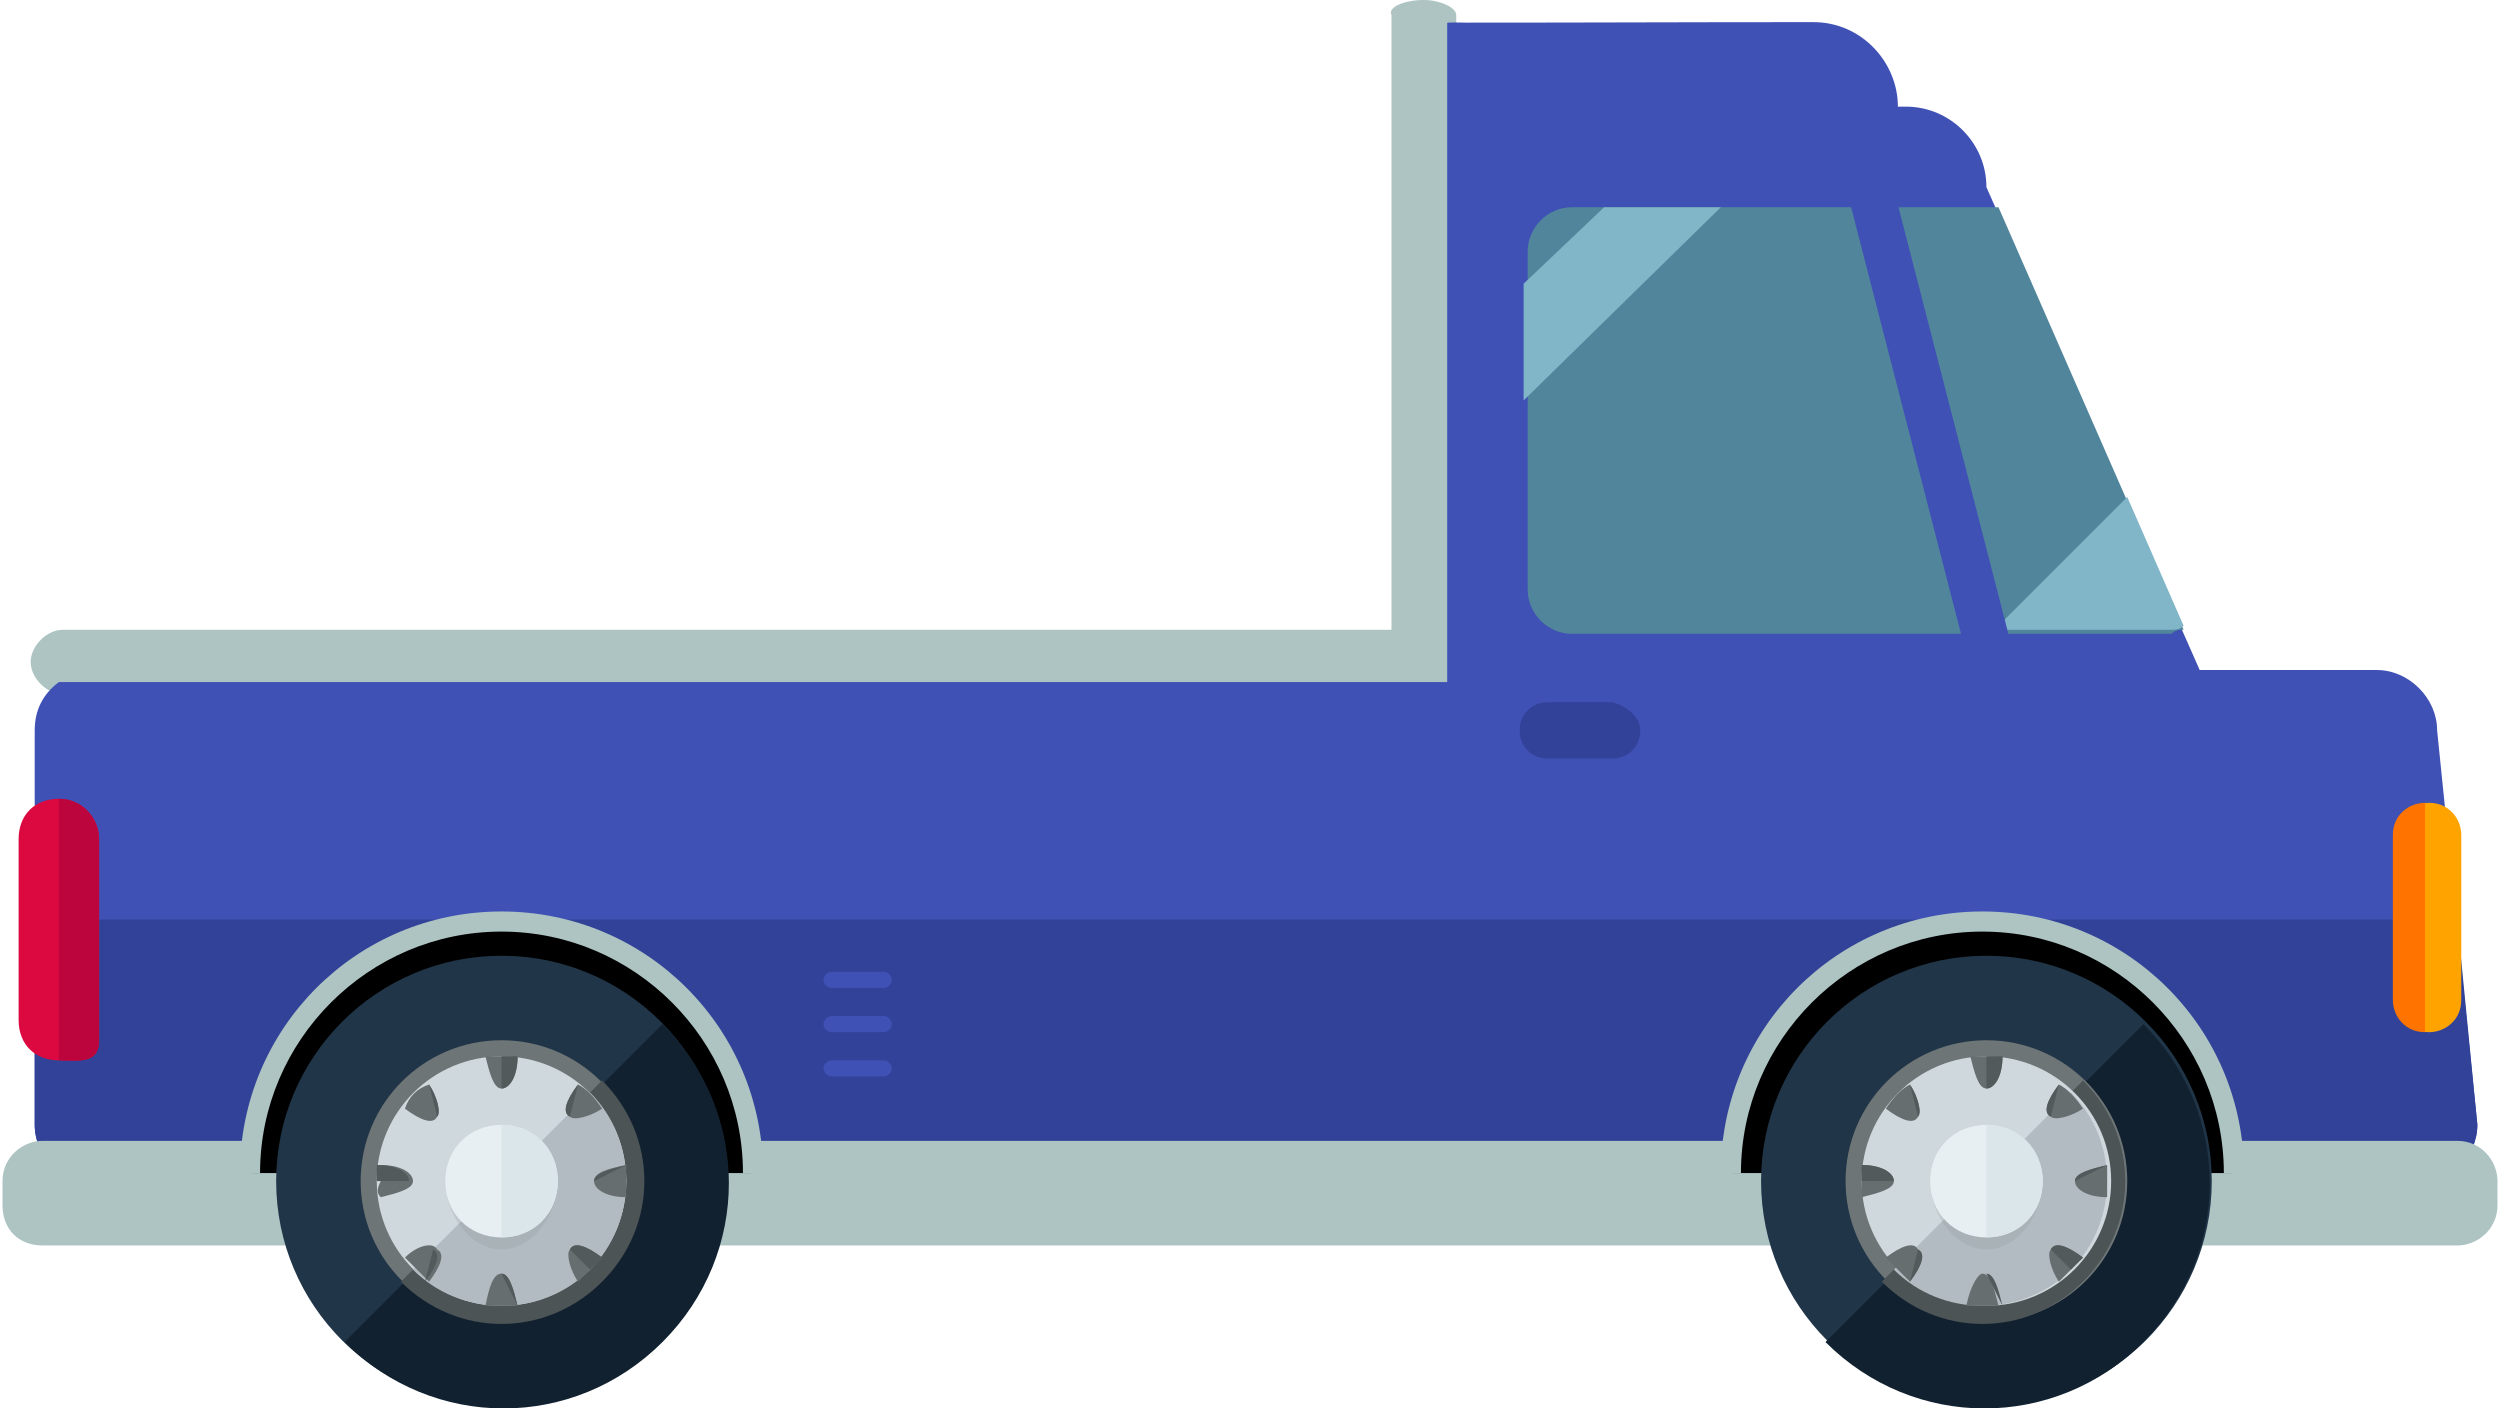 <svg xmlns="http://www.w3.org/2000/svg" xmlns:xlink="http://www.w3.org/1999/xlink" width="213" height="120" version="1.1" viewBox="0 0 496 280"><g id="Canvas" fill="none"><g id="pickup"><g id="Group"><g id="Vector"><path fill="#03263A" d="M 12.8 5.6C 12.8 6.4 12 8 10.4 8L 2.4 8C 1.6 8 -3.8147e-07 7.2 -3.8147e-07 5.6L -3.8147e-07 2.4C -3.8147e-07 1.6 0.8 6.10352e-06 2.4 6.10352e-06L 10.4 6.10352e-06C 11.2 6.10352e-06 12.8 0.8 12.8 2.4L 12.8 5.6Z" transform="translate(26.4 171.6)"/></g><g id="Vector_2"><path fill="#03263A" d="M 12.8 5.6C 12.8 6.4 12 8 10.4 8L 2.4 8C 1.6 8 1.52588e-06 7.2 1.52588e-06 5.6L 1.52588e-06 2.4C 1.52588e-06 1.6 0.8 6.10352e-06 2.4 6.10352e-06L 10.4 6.10352e-06C 11.2 6.10352e-06 12.8 0.8 12.8 2.4L 12.8 5.6Z" transform="translate(102.4 171.6)"/></g></g><g id="Vector_3"><path fill="#FF8B00" d="M -1.52588e-06 0C 3.2 0 6.4 0 8.8 0L -1.52588e-06 0Z" transform="translate(101.6 174)"/></g><g id="Group_2"><g id="Vector_4"><path fill="#A86F3B" d="M 35.2 0.8L 0.8 1.6C 0.8 1.6 3.05176e-06 1.6 3.05176e-06 0.8C 3.05176e-06 0.8 6.07967e-06 6.10352e-06 0.8 6.10352e-06L 35.2 0.8C 35.2 -6.13928e-06 35.2 -6.13928e-06 35.2 0.8Z" transform="translate(152.8 131.6)"/></g><g id="Vector_5"><path fill="#A86F3B" d="M 35.2 0.8C 35.2 0.8 35.2 1.6 35.2 0.8L 0.8 1.6C 0.8 1.6 3.05176e-06 1.6 3.05176e-06 0.8C 3.05176e-06 0.8 6.07967e-06 -1.2207e-05 0.8 -1.2207e-05L 35.2 0.8C 35.2 0.8 35.2 6.07967e-06 35.2 0.8Z" transform="translate(152.8 134.8)"/></g><g id="Vector_6"><path fill="#A86F3B" d="M 35.2 0.8C 35.2 1.6 35.2 1.6 35.2 0.8L 0.8 1.6C 0.8 1.6 3.05176e-06 1.6 3.05176e-06 0.8C 3.05176e-06 0.8 6.07967e-06 0 0.8 0L 35.2 0.8Z" transform="translate(152.8 138)"/></g><g id="Vector_7"><path fill="#A86F3B" d="M 35.2 0.8C 35.2 0.8 34.4 0.8 35.2 0.8L 0.8 1.6C 0.8 1.6 -6.10352e-06 1.6 -6.10352e-06 0.8C -6.10352e-06 0.8 -3.03984e-06 6.10352e-06 0.8 6.10352e-06L 35.2 0.8C 35.2 -6.13928e-06 34.4 -6.13928e-06 35.2 0.8Z" transform="translate(226.4 131.6)"/></g><g id="Vector_8"><path fill="#A86F3B" d="M 35.2 0.8C 35.2 0.8 34.4 1.6 35.2 0.8L 0.8 1.6C 0.8 1.6 -6.10352e-06 1.6 -6.10352e-06 0.8C -6.10352e-06 0.8 -3.03984e-06 -1.2207e-05 0.8 -1.2207e-05L 35.2 0.8C 35.2 0.8 34.4 6.07967e-06 35.2 0.8Z" transform="translate(226.4 134.8)"/></g><g id="Vector_9"><path fill="#A86F3B" d="M 35.2 0.8C 35.2 1.6 34.4 1.6 35.2 0.8L 0.8 1.6C 0.8 1.6 -6.10352e-06 1.6 -6.10352e-06 0.8C -6.10352e-06 0.8 -3.03984e-06 0 0.8 0L 35.2 0.8C 35.2 0.8 34.4 0.8 35.2 0.8Z" transform="translate(226.4 138)"/></g></g><g id="Vector_10"><path fill="#ADC4C3" d="M 289.6 6.523C 289.6 9.723 286.4 12.923 283.2 12.923L 6.4 12.923C 3.2 12.923 -9.53674e-08 9.723 -9.53674e-08 6.523C -9.53674e-08 3.323 3.2 0.123 6.4 0.123L 283.2 0.123C 286.4 -0.677 289.6 2.523 289.6 6.523Z" transform="translate(5.6 125.077)"/></g><g id="Vector_11"><path fill="#ADC4C3" d="M 135 6.562C 135 9.781 133.508 13 132.017 13L 2.983 13C 1.492 13 -4.44565e-08 9.781 -4.44565e-08 6.562C -4.44565e-08 3.343 1.492 0.124 2.983 0.124L 132.017 0.124C 133.508 -0.681 135 2.538 135 6.562Z" transform="matrix(0 -1 1 0 276 135)"/></g><g id="Vector_12"><path fill="#3F51B5" d="M 477.6 140.8C 477.6 134.4 472 128.8 465.6 128.8L 430.4 128.8L 388 32.8C 388 24 380.8 16.8 372 16.8L 370.4 16.8C 370.4 8 363.2 0 353.6 0C 325.606 0 312.222 0.1 284.6 0.1C 284.17 0.1 280.8 -0.005 280.8 0.163C 280.8 0.33 280.8 8.1 280.8 8.1L 280.8 131.2L 4.8 131.2C 1.6 133.6 0 136.8 0 140.8L 0 219.2C 0 225.6 5.6 231.2 12 231.2L 473.6 231.2C 480 231.2 485.6 225.6 485.6 219.2L 477.6 140.8Z" transform="translate(6.4 4.4)"/></g><g id="Vector_13"><path fill="#324298" d="M 9.53674e-08 40.8C 9.53674e-08 47.2 5.6 52.8 12 52.8L 473.6 52.8C 480 52.8 485.6 47.2 485.6 40.8L 481.6 -1.2207e-05L 9.53674e-08 -1.2207e-05L 9.53674e-08 40.8Z" transform="translate(6.4 182.8)"/></g><g id="Vector_14"><path fill="#DB0940" d="M 16 48C 16 52.8 12 52 8 52C 3.2 52 4.76837e-08 48.8 4.76837e-08 44L 4.76837e-08 8C 4.76837e-08 3.2 3.2 -1.2207e-05 8 -1.2207e-05C 12.8 -1.2207e-05 16 4 16 8L 16 48Z" transform="translate(3.2 158.8)"/></g><g id="Vector_15"><path fill="#BC043D" d="M -1.90735e-07 -1.2207e-05C 4.8 -1.2207e-05 8 4 8 8L 8 48C 8 52.8 4 52 -1.90735e-07 52" transform="translate(11.2 158.8)"/></g><g id="Vector_16"><path fill="#ADC4C3" d="M 496 12.8C 496 17.6 492 20.8 488 20.8L 8 20.8C 3.2 20.8 0 17.6 0 12.8L 0 8C 0 3.2 4 -1.2207e-05 8 -1.2207e-05L 488 -1.2207e-05C 492.8 -1.2207e-05 496 4 496 8L 496 12.8Z" transform="translate(-6.10352e-05 226.8)"/></g><g id="Vector_17"><path fill="#000" d="M -1.52588e-06 49.6C -1.52588e-06 22.4 22.4 6.10352e-06 49.6 6.10352e-06C 76.8 6.10352e-06 99.2 22.4 99.2 49.6" transform="translate(49.6 183.6)"/></g><g id="Vector_18"><path fill="#ADC4C3" d="M 104 52L 100 52C 100 25.6 78.4 4 52 4C 25.6 4 4 25.6 4 52L 7.62939e-07 52C 7.62939e-07 23.2 23.2 1.2207e-05 52 1.2207e-05C 80.8 1.2207e-05 104 23.2 104 52Z" transform="translate(47.2 181.2)"/></g><g id="Vector_19"><path fill="#203547" d="M 44.8 89.6C 69.542 89.6 89.6 69.542 89.6 44.8C 89.6 20.058 69.542 0 44.8 0C 20.058 0 0 20.058 0 44.8C 0 69.542 20.058 89.6 44.8 89.6Z" transform="translate(54.4 190)"/></g><g id="Vector_20"><path fill="#122130" d="M 63.2 6.10352e-06C 80.8 17.6 80.8 45.6 63.2 63.2C 45.6 80.8 17.6 80.8 0 63.2" transform="translate(68 203.6)"/></g><g id="Vector_21"><path fill="#6E7577" d="M 28 56C 43.464 56 56 43.464 56 28C 56 12.536 43.464 -1.2207e-05 28 -1.2207e-05C 12.536 -1.2207e-05 -3.05176e-06 12.536 -3.05176e-06 28C -3.05176e-06 43.464 12.536 56 28 56Z" transform="translate(71.2 206.8)"/></g><g id="Vector_22"><path fill="#4C5456" d="M 40 -1.2207e-05C 51.2 11.2 51.2 28.8 40 40C 28.8 51.2 11.2 51.2 -3.05176e-06 40" transform="translate(79.2 214.8)"/></g><g id="Vector_23"><path fill="#CED8DD" d="M 24.8 49.6C 38.497 49.6 49.6 38.497 49.6 24.8C 49.6 11.103 38.497 0 24.8 0C 11.103 0 0 11.103 0 24.8C 0 38.497 11.103 49.6 24.8 49.6Z" transform="translate(74.4 210)"/></g><g id="Vector_24"><path fill="#B2BBC1" d="M 35.2 1.2207e-05C 44.8 9.6 44.8 25.6 35.2 35.2C 25.6 44.8 9.6 44.8 -1.52588e-06 35.2" transform="translate(81.6 217.2)"/></g><g id="Vector_25" opacity=".2"><path fill="#888F91" d="M 22.4 11.2C 22.4 17.6 17.6 24.8 11.2 24.8C 4.8 24.8 0 17.6 0 11.2C 0 4.8 4.8 6.10352e-06 11.2 6.10352e-06C 17.6 6.10352e-06 22.4 4.8 22.4 11.2Z" transform="translate(88 223.6)"/></g><g id="Vector_26"><path fill="#E7EFF2" d="M 22.4 11.2C 22.4 17.6 17.6 22.4 11.2 22.4C 4.8 22.4 0 17.6 0 11.2C 0 4.8 4.8 6.10352e-06 11.2 6.10352e-06C 17.6 6.10352e-06 22.4 4.8 22.4 11.2Z" transform="translate(88 223.6)"/></g><g id="Vector_27"><path fill="#DAE6EA" d="M -3.05176e-06 6.10352e-06C 6.4 6.10352e-06 11.2 4.8 11.2 11.2C 11.2 17.6 6.4 22.4 -3.05176e-06 22.4" transform="translate(99.2 223.6)"/></g><g id="Vector_28"><path fill="#666E70" d="M 3.2 0C 2.4 0 0.8 0 0 0C 0.8 3.2 1.6 6.4 3.2 6.4C 4.8 6.4 6.4 4 6.4 0C 5.6 0 4 0 3.2 0Z" transform="translate(96 210)"/></g><g id="Vector_29"><path fill="#535A5B" d="M -3.05176e-06 6.4C 1.6 6.4 3.2 4 3.2 0C 2.4 0 0.8 0 -3.05176e-06 0" transform="translate(99.2 210)"/></g><g id="Vector_30"><path fill="#666E70" d="M 0 6.4C 2.4 6.4 4.8 6.4 6.4 6.4C 5.6 3.2 4.8 1.2207e-05 3.2 1.2207e-05C 1.6 1.2207e-05 0.8 2.4 0 6.4Z" transform="translate(96 253.2)"/></g><g id="Vector_31"><path fill="#535A5B" d="M 3.2 6.4C 2.4 3.2 1.6 1.2207e-05 -3.05176e-06 1.2207e-05Z" transform="translate(99.2 253.2)"/></g><g id="Vector_32"><path fill="#666E70" d="M 0 4.8C 3.2 7.2 5.6 8 6.4 6.4C 7.2 5.6 6.4 2.4 4.8 6.10352e-06C 2.4 0.8 0.8 2.4 0 4.8Z" transform="translate(80 215.6)"/></g><g id="Vector_33"><path fill="#535A5B" d="M 1.6 6.4C 2.4 5.6 1.6 2.4 3.05176e-06 6.10352e-06Z" transform="translate(84.8 215.6)"/></g><g id="Vector_34"><path fill="#666E70" d="M 6.714 2.432C 3.514 0.032 1.114 -0.768 0.314 0.832C -0.486 1.632 0.314 4.832 1.914 7.232C 2.714 6.432 3.514 5.632 4.314 4.832C 5.114 4.032 5.914 3.232 6.714 2.432Z" transform="translate(112.486 247.568)"/></g><g id="Vector_35"><path fill="#535A5B" d="M 4 4.832C 4.8 4.032 5.6 3.232 6.4 2.432C 3.2 0.032 0.8 -0.768 3.05176e-06 0.832" transform="translate(112.8 247.568)"/></g><g id="Vector_36"><path fill="#666E70" d="M 0.6 6.4C 3.8 5.6 7 4.8 7 3.2C 7 1.6 4.6 6.10352e-06 0.6 6.10352e-06C 0.6 0.8 0.6 2.4 0.6 3.2C -0.2 4.8 -0.2 5.6 0.6 6.4Z" transform="translate(74.6 231.6)"/></g><g id="Vector_37"><path fill="#535A5B" d="M 6.4 3.2C 6.4 1.6 4 6.10352e-06 1.52588e-06 6.10352e-06C 1.52588e-06 0.8 1.52588e-06 2.4 1.52588e-06 3.2" transform="translate(74.4 231.6)"/></g><g id="Vector_38"><path fill="#666E70" d="M -1.52588e-06 3.2C -1.52588e-06 4.8 2.4 6.4 6.4 6.4C 6.4 4 6.4 1.6 6.4 6.10352e-06C 2.4 0.8 -1.52588e-06 1.6 -1.52588e-06 3.2Z" transform="translate(117.6 231.6)"/></g><g id="Vector_39"><path fill="#535A5B" d="M 6.4 6.10352e-06C 3.2 0.8 -1.52588e-06 1.6 -1.52588e-06 3.2Z" transform="translate(117.6 231.6)"/></g><g id="Vector_40"><path fill="#666E70" d="M 0 2.432C 1.6 4.032 3.2 5.632 4.8 7.232C 7.2 4.032 8 1.632 6.4 0.832C 5.6 -0.768 2.4 0.032 0 2.432Z" transform="translate(80 247.568)"/></g><g id="Vector_41"><path fill="#535A5B" d="M 0 6.4C 2.4 3.2 3.2 0.8 1.6 -6.10352e-06Z" transform="translate(84 248.4)"/></g><g id="Vector_42"><path fill="#666E70" d="M 2.432 6.10352e-06C 0.032 3.2 -0.768 5.6 0.832 6.4C 1.632 7.2 4.832 6.4 7.232 4.8C 5.632 2.4 4.032 0.8 2.432 6.10352e-06Z" transform="translate(111.968 215.6)"/></g><g id="Vector_43"><path fill="#535A5B" d="M 2.432 6.10352e-06C 0.032 3.2 -0.768 5.6 0.832 6.4Z" transform="translate(111.968 215.6)"/></g><g id="Vector_44"><path fill="#000" d="M 0 49.6C 0 22.4 22.4 6.10352e-06 49.6 6.10352e-06C 76.8 6.10352e-06 99.2 22.4 99.2 49.6" transform="translate(344 183.6)"/></g><g id="Vector_45"><path fill="#ADC4C3" d="M 104 52L 100 52C 100 25.6 78.4 4 52 4C 25.6 4 4 25.6 4 52L 6.10352e-06 52C 6.10352e-06 23.2 23.2 1.2207e-05 52 1.2207e-05C 80.8 1.2207e-05 104 23.2 104 52Z" transform="translate(341.6 181.2)"/></g><g id="Vector_46"><path fill="#203547" d="M 44.8 89.6C 69.542 89.6 89.6 69.542 89.6 44.8C 89.6 20.058 69.542 0 44.8 0C 20.058 0 6.10352e-06 20.058 6.10352e-06 44.8C 6.10352e-06 69.542 20.058 89.6 44.8 89.6Z" transform="translate(349.6 190)"/></g><g id="Vector_47"><path fill="#122130" d="M 63.2 6.10352e-06C 80.8 17.6 80.8 45.6 63.2 63.2C 45.6 80.8 17.6 80.8 -6.10352e-06 63.2" transform="translate(362.4 203.6)"/></g><g id="Vector_48"><path fill="#6E7577" d="M 28 56C 43.464 56 56 43.464 56 28C 56 12.536 43.464 -1.2207e-05 28 -1.2207e-05C 12.536 -1.2207e-05 -6.10352e-06 12.536 -6.10352e-06 28C -6.10352e-06 43.464 12.536 56 28 56Z" transform="translate(366.4 206.8)"/></g><g id="Vector_49"><path fill="#4C5456" d="M 40 -1.2207e-05C 51.2 11.2 51.2 28.8 40 40C 28.8 51.2 11.2 51.2 6.10352e-06 40" transform="translate(373.6 214.8)"/></g><g id="Vector_50"><path fill="#CED8DD" d="M 24.8 49.6C 38.497 49.6 49.6 38.497 49.6 24.8C 49.6 11.103 38.497 0 24.8 0C 11.103 0 6.10352e-06 11.103 6.10352e-06 24.8C 6.10352e-06 38.497 11.103 49.6 24.8 49.6Z" transform="translate(369.6 210)"/></g><g id="Vector_51"><path fill="#B2BBC1" d="M 35.2 1.2207e-05C 44.8 9.6 44.8 25.6 35.2 35.2C 25.6 44.8 9.6 44.8 0 35.2" transform="translate(376 217.2)"/></g><g id="Vector_52" opacity=".2"><path fill="#888F91" d="M 22.4 11.2C 22.4 17.6 17.6 24.8 11.2 24.8C 4.8 24.8 1.2207e-05 17.6 1.2207e-05 11.2C 1.2207e-05 4.8 4.8 6.10352e-06 11.2 6.10352e-06C 16.8 6.10352e-06 22.4 4.8 22.4 11.2Z" transform="translate(383.2 223.6)"/></g><g id="Vector_53"><path fill="#E7EFF2" d="M 22.4 11.2C 22.4 17.6 17.6 22.4 11.2 22.4C 4.8 22.4 1.2207e-05 17.6 1.2207e-05 11.2C 1.2207e-05 4.8 4.8 6.10352e-06 11.2 6.10352e-06C 16.8 6.10352e-06 22.4 4.8 22.4 11.2Z" transform="translate(383.2 223.6)"/></g><g id="Vector_54"><path fill="#DAE6EA" d="M -6.10352e-06 6.10352e-06C 6.4 6.10352e-06 11.2 4.8 11.2 11.2C 11.2 17.6 6.4 22.4 -6.10352e-06 22.4" transform="translate(394.4 223.6)"/></g><g id="Vector_55"><path fill="#666E70" d="M 3.2 0C 2.4 0 0.8 0 1.2207e-05 0C 0.8 3.2 1.6 6.4 3.2 6.4C 4.8 6.4 6.4 4 6.4 0C 4.8 0 4 0 3.2 0Z" transform="translate(391.2 210)"/></g><g id="Vector_56"><path fill="#535A5B" d="M -6.10352e-06 6.4C 1.6 6.4 3.2 4 3.2 0C 2.4 0 0.8 0 -6.10352e-06 0" transform="translate(394.4 210)"/></g><g id="Vector_57"><path fill="#666E70" d="M -6.10352e-06 6.4C 2.4 6.4 4.8 6.4 6.4 6.4C 5.6 3.2 4.8 1.2207e-05 3.2 1.2207e-05C 2.4 1.2207e-05 0.8 2.4 -6.10352e-06 6.4Z" transform="translate(390.4 253.2)"/></g><g id="Vector_58"><path fill="#535A5B" d="M 3.2 6.4C 2.4 3.2 1.6 1.2207e-05 -6.10352e-06 1.2207e-05Z" transform="translate(394.4 253.2)"/></g><g id="Vector_59"><path fill="#666E70" d="M -6.10352e-06 4.8C 3.2 7.2 5.6 8 6.4 6.4C 7.2 5.6 6.4 2.4 4.8 6.10352e-06C 3.2 0.8 1.6 2.4 -6.10352e-06 4.8Z" transform="translate(374.4 215.6)"/></g><g id="Vector_60"><path fill="#535A5B" d="M 1.6 6.4C 2.4 5.6 1.6 2.4 1.2207e-05 6.10352e-06Z" transform="translate(379.2 215.6)"/></g><g id="Vector_61"><path fill="#666E70" d="M 6.714 2.432C 3.514 0.032 1.114 -0.768 0.314 0.832C -0.486 1.632 0.314 4.832 1.914 7.232C 2.714 6.432 3.514 5.632 4.314 4.832C 5.114 4.032 5.914 3.232 6.714 2.432Z" transform="translate(406.886 247.568)"/></g><g id="Vector_62"><path fill="#535A5B" d="M 4 4.832C 4.8 4.032 5.6 3.232 6.4 2.432C 3.2 0.032 0.8 -0.768 1.2207e-05 0.832" transform="translate(407.2 247.568)"/></g><g id="Vector_63"><path fill="#666E70" d="M 6.10352e-06 6.4C 3.2 5.6 6.4 4.8 6.4 3.2C 6.4 1.6 4 6.10352e-06 6.10352e-06 6.10352e-06C 6.10352e-06 0.8 6.10352e-06 2.4 6.10352e-06 3.2C 6.10352e-06 4.8 6.10352e-06 5.6 6.10352e-06 6.4Z" transform="translate(369.6 231.6)"/></g><g id="Vector_64"><path fill="#535A5B" d="M 6.4 3.2C 6.4 1.6 4 6.10352e-06 6.10352e-06 6.10352e-06C 6.10352e-06 0.8 6.10352e-06 2.4 6.10352e-06 3.2" transform="translate(369.6 231.6)"/></g><g id="Vector_65"><path fill="#666E70" d="M 0 3.2C 0 4.8 2.4 6.4 6.4 6.4C 6.4 4 6.4 1.6 6.4 6.10352e-06C 3.2 0.8 0 1.6 0 3.2Z" transform="translate(412 231.6)"/></g><g id="Vector_66"><path fill="#535A5B" d="M 6.4 6.10352e-06C 3.2 0.8 0 1.6 0 3.2Z" transform="translate(412 231.6)"/></g><g id="Vector_67"><path fill="#666E70" d="M -6.10352e-06 2.432C 1.6 4.032 3.2 5.632 4.8 7.232C 7.2 4.032 8 1.632 6.4 0.832C 5.6 -0.768 3.2 0.032 -6.10352e-06 2.432Z" transform="translate(374.4 247.568)"/></g><g id="Vector_68"><path fill="#535A5B" d="M 1.2207e-05 6.4C 2.4 3.2 3.2 0.8 1.6 -6.10352e-06Z" transform="translate(379.2 248.4)"/></g><g id="Vector_69"><path fill="#666E70" d="M 2.432 6.10352e-06C 0.032 3.2 -0.768 5.6 0.832 6.4C 1.632 7.2 4.832 6.4 7.232 4.8C 5.632 2.4 4.032 0.8 2.432 6.10352e-06Z" transform="translate(406.368 215.6)"/></g><g id="Vector_70"><path fill="#535A5B" d="M 2.432 6.10352e-06C 0.032 3.2 -0.768 5.6 0.832 6.4Z" transform="translate(406.368 215.6)"/></g><g id="Vector_71"><path fill="#51859B" d="M 130.4 84L 93.6 -3.05176e-06L 8.8 -3.05176e-06C 4 -3.05176e-06 1.2207e-05 4 1.2207e-05 8.8L 1.2207e-05 76C 1.2207e-05 80.8 4 84.8 8.8 84.8L 128 84.8C 128.8 84 129.6 84 130.4 84Z" transform="translate(303.2 41.2)"/></g><g id="Group_3"><g id="Vector_72"><path fill="#81B6C9" d="M 39.2 -3.05176e-06L 16 -3.05176e-06L -6.10352e-06 15.2L -6.10352e-06 38.4L 39.2 -3.05176e-06Z" transform="translate(302.4 41.2)"/></g><g id="Vector_73"><path fill="#81B6C9" d="M 0 26.4L 35.2 26.4C 36 26.4 36.8 26.4 37.6 25.6L 26.4 3.05176e-06L 0 26.4Z" transform="translate(396 98.8)"/></g></g><g id="Vector_74"><path fill="#3F51B5" d="M 36.208 109.008C 37.008 111.408 35.408 113.808 33.008 114.608C 30.608 115.408 28.208 113.808 27.408 111.408L 0.208 5.808C -0.592 3.408 1.008 1.008 3.408 0.208C 5.808 -0.592 8.208 1.008 9.008 3.408L 36.208 109.008Z" transform="translate(363.792 21.792)"/></g><g id="Vector_75"><path fill="#324298" d="M 24 5.6C 24 8.8 21.6 11.2 18.4 11.2L 5.6 11.2C 2.4 11.2 6.10352e-06 8.8 6.10352e-06 5.6C 6.10352e-06 2.4 2.4 6.10352e-06 5.6 6.10352e-06L 18.4 6.10352e-06C 21.6 0.8 24 3.2 24 5.6Z" transform="translate(301.6 139.6)"/></g><g id="Group_4"><g id="Vector_76"><path fill="#3F51B5" d="M 13.6 1.6C 13.6 2.4 12.8 3.2 12 3.2L 1.6 3.2C 0.8 3.2 -3.05176e-06 2.4 -3.05176e-06 1.6C -3.05176e-06 0.8 0.8 1.2207e-05 1.6 1.2207e-05L 12 1.2207e-05C 12.8 1.2207e-05 13.6 0.8 13.6 1.6Z" transform="translate(163.2 193.2)"/></g><g id="Vector_77"><path fill="#3F51B5" d="M 13.6 1.6C 13.6 2.4 12.8 3.2 12 3.2L 1.6 3.2C 0.8 3.2 -3.05176e-06 2.4 -3.05176e-06 1.6C -3.05176e-06 0.8 0.8 0 1.6 0L 12 0C 12.8 0 13.6 0.8 13.6 1.6Z" transform="translate(163.2 202)"/></g><g id="Vector_78"><path fill="#3F51B5" d="M 13.6 1.6C 13.6 2.4 12.8 3.2 12 3.2L 1.6 3.2C 0.8 3.2 -3.05176e-06 2.4 -3.05176e-06 1.6C -3.05176e-06 0.8 0.8 -1.2207e-05 1.6 -1.2207e-05L 12 -1.2207e-05C 12.8 -1.2207e-05 13.6 0.8 13.6 1.6Z" transform="translate(163.2 210.8)"/></g></g><g id="Vector_79"><path fill="#FFA300" d="M 12.8 39.2C 12.8 43.2 9.6 45.6 6.4 45.6C 2.4 45.6 0 42.4 0 39.2L 0 6.4C 0 2.4 3.2 6.10352e-06 6.4 6.10352e-06C 10.4 6.10352e-06 12.8 3.2 12.8 6.4L 12.8 39.2Z" transform="translate(476 159.6)"/></g><g id="Vector_80"><path fill="#FF7300" d="M 6.4 45.6C 2.4 45.6 1.2207e-05 42.4 1.2207e-05 39.2L 1.2207e-05 6.4C 1.2207e-05 2.4 3.2 6.10352e-06 6.4 6.10352e-06" transform="translate(475.2 159.6)"/></g></g></g></svg>